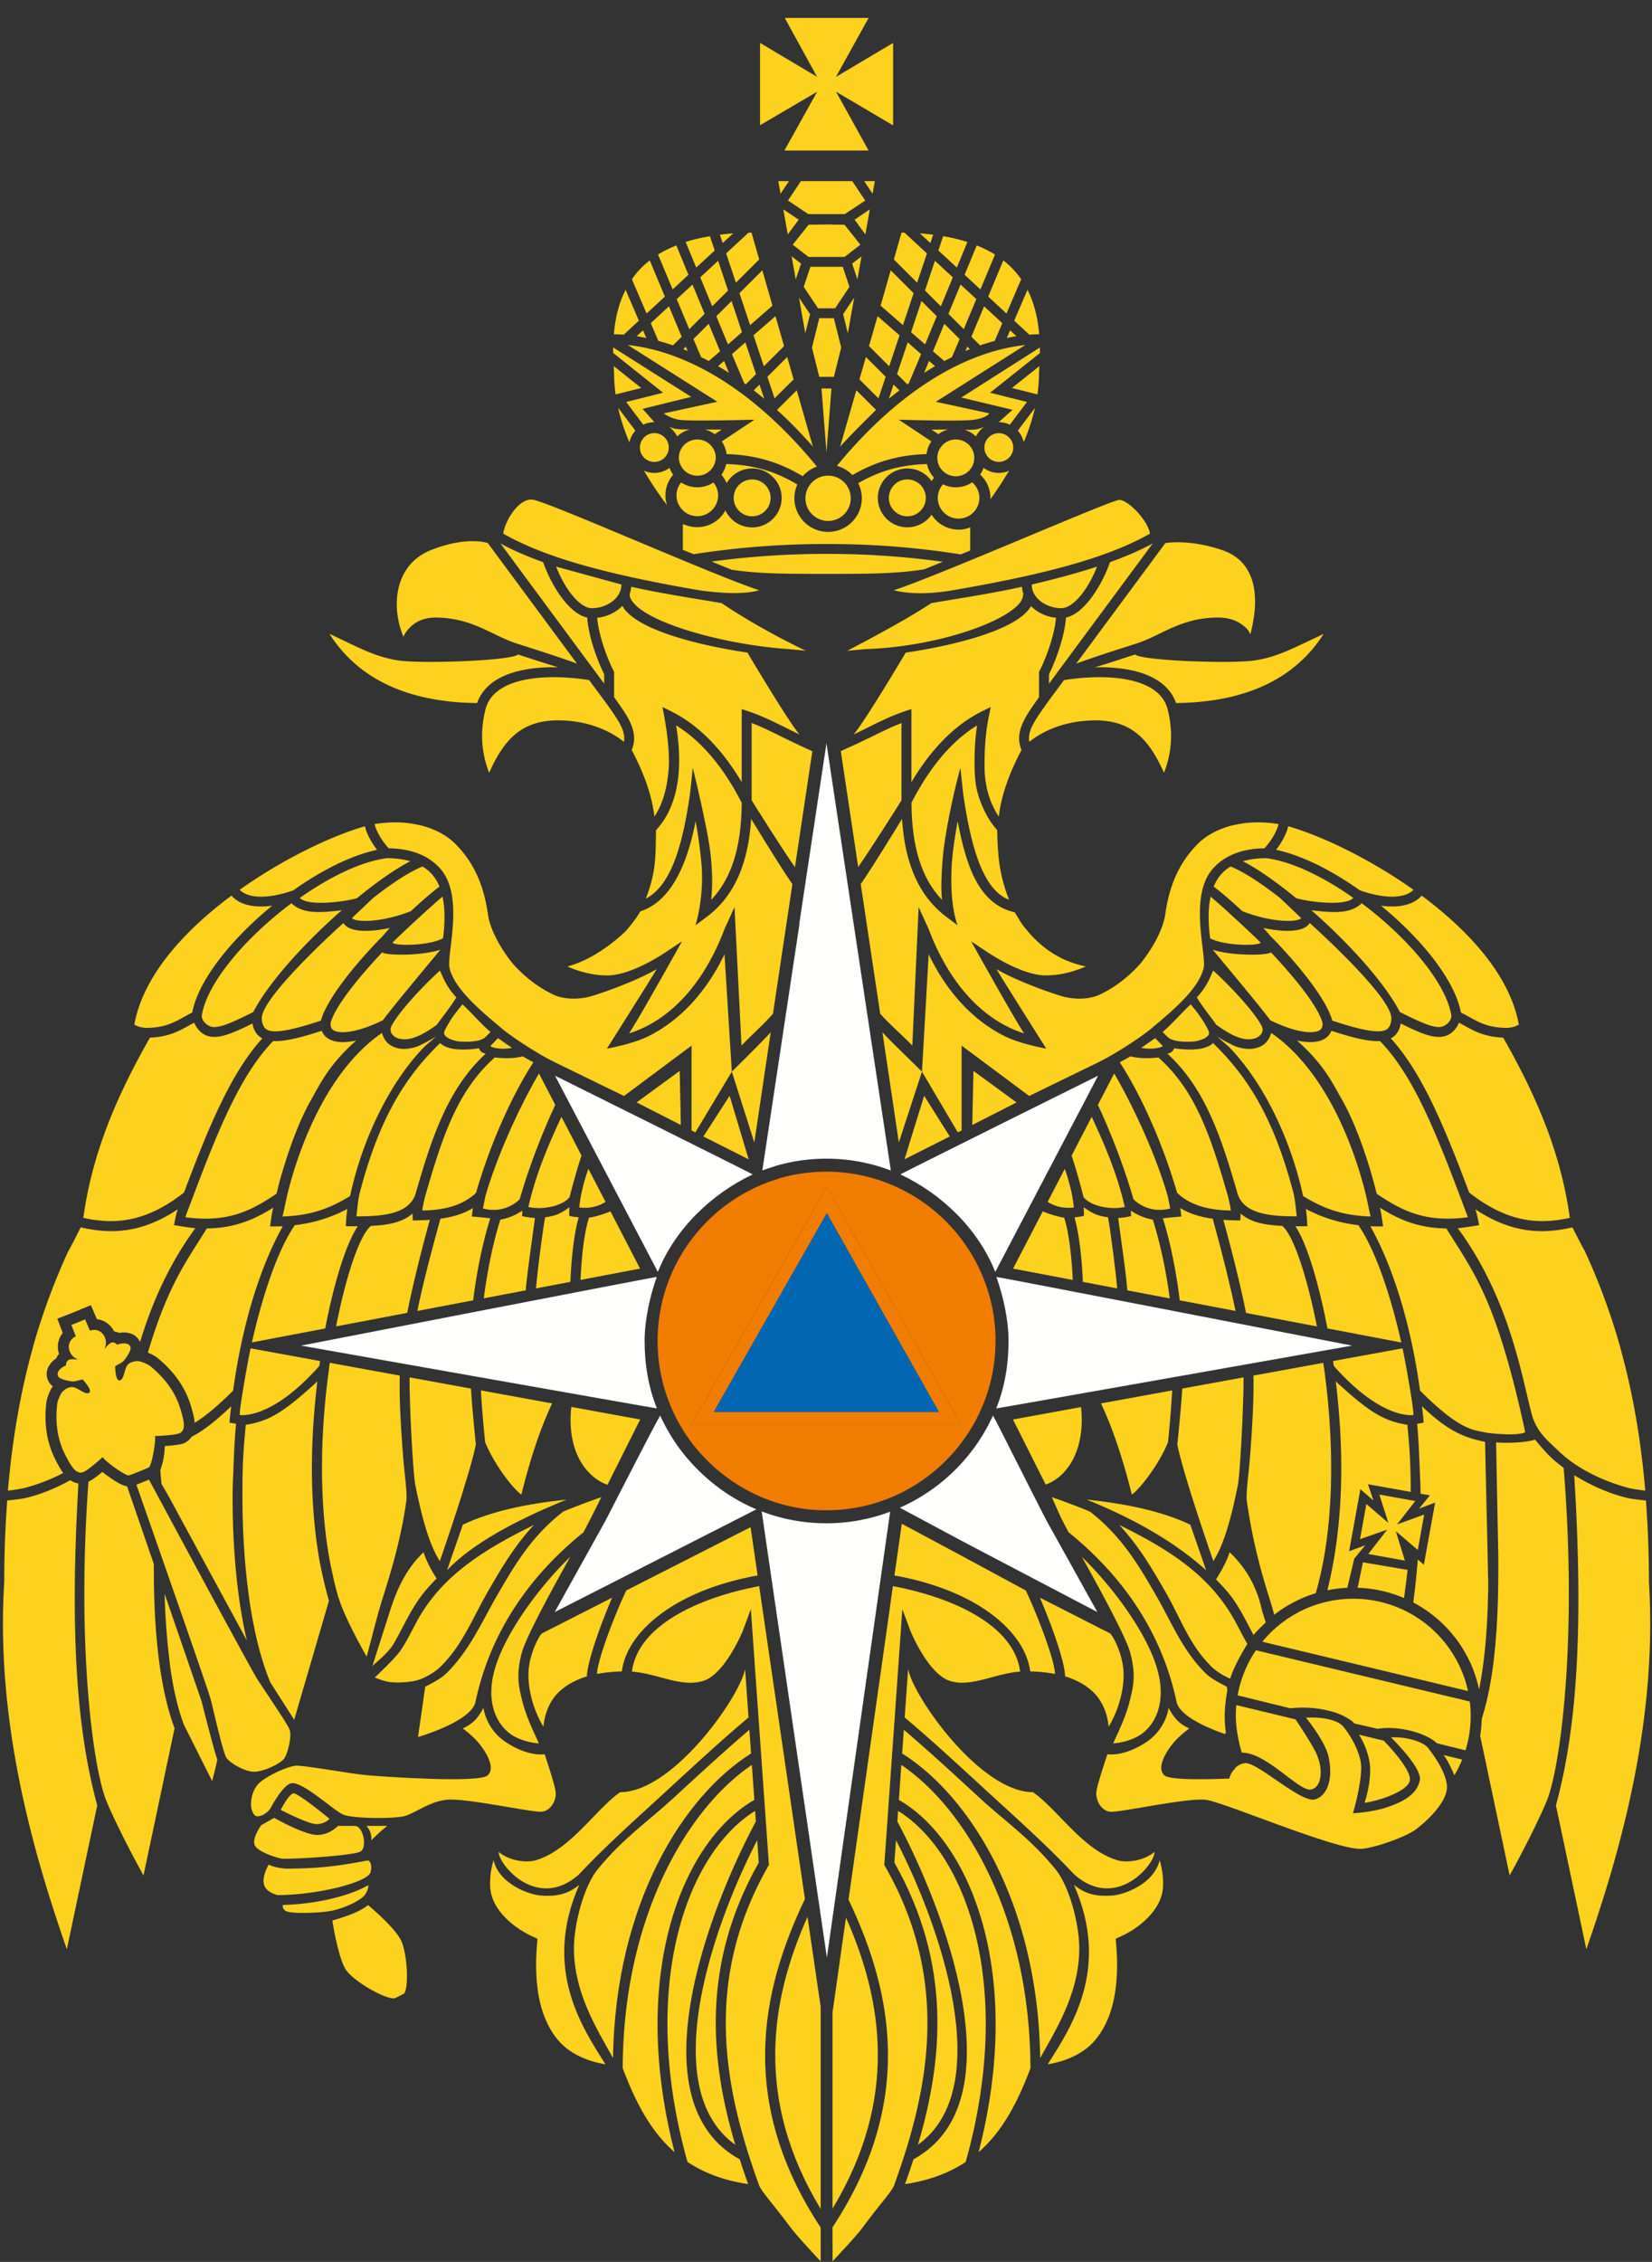 <svg width="160" height="219" fill="none" xmlns="http://www.w3.org/2000/svg"><rect width="100%" height="100%" fill="#333333" stroke="none"/><path fill-rule="evenodd" clip-rule="evenodd" d="M67.537 42.55c-.987 0-1.79.798-1.79 1.78a1.79 1.79 0 003.578 0c0-.982-.801-1.78-1.788-1.78zm.743-.966c.345.093.666.249.946.454l.67-.445-1.615-.009zm11.283-3.969l.484 6.18.481-6.18h-.966zm1.2-6.805h-1.415l-.707 2.838.707 2.84h1.415l.709-2.84-.709-2.838zM92.84 50.212a2.015 2.015 0 002.016-2.009 1.98 1.98 0 00-.699-1.502 2.839 2.839 0 01-2.827.191 1.967 1.967 0 00-.504 1.311c0 1.108.904 2.01 2.014 2.01zm2.476-8.881s-.334.153-.733.232c-.279.055-1.062.065-1.18.042.425.129.808.357 1.125.653a2.48 2.48 0 01.788-.927zm-16.676 5.38a2.176 2.176 0 00-.632 1.532 2.195 2.195 0 004.39 0 2.193 2.193 0 00-3.74-1.551l-.018.02zm1.172 8.853h.489c3.77 0 6.473-.007 9.218-.443l1.79-.731a80.74 80.74 0 00-11.203-.76c-3.73-.01-7.55.247-11.182.742l1.938.792c2.66.397 5.293.4 8.95.4zm10.404-13.971l.668.444c.282-.206.6-.36.945-.453l-1.613.01zm-4.127 6.616c0 .981.803 1.78 1.79 1.78.985 0 1.787-.799 1.787-1.78a1.788 1.788 0 00-3.577 0zm-20.504-5.955a2.86 2.86 0 011.24-.678s-.926.025-1.324-.048a4.046 4.046 0 01-.702-.194c.333.237.604.551.786.92zM98.73 58.428c.259-.296.386-.722.366-.995v-.002a2.84 2.84 0 01-.117-.62c-2.622.589-5.5 1.035-8.775 1.58-1.656 1.1-4.158 2.535-8.137 4.615l1.754-.16c6.428-.197 13.13-2.375 14.909-4.418zm-31.26-8.454a2.014 2.014 0 002.08-1.942 1.963 1.963 0 00-.453-1.317 2.855 2.855 0 01-3.126-.002 1.98 1.98 0 00-.449 1.186 2.015 2.015 0 001.948 2.075z" fill="#FCD21F"/><path fill-rule="evenodd" clip-rule="evenodd" d="M75.024 112.929v-.016a17.578 17.578 0 0111.254.415l-3.603-23.903-2.63-17.457-2.632 17.453.024.004-3.604 23.903c.39-.149.79-.279 1.19-.399z" fill="#FFFFFE"/><path fill-rule="evenodd" clip-rule="evenodd" d="M80.057 52.672h.09-.042c4.373-.01 8.738.334 12.94 1.008l.922-.376c.002-.78.003-2.175.002-2.24-.35.137-.73.216-1.128.216a3.083 3.083 0 01-2.614-1.451 2.86 2.86 0 01-2.347 1.227 2.858 2.858 0 01-2.862-2.847 2.858 2.858 0 012.862-2.85c.972 0 1.83.486 2.347 1.225.072-.116.152-.228.24-.332a2.836 2.836 0 01-.69-1.323c-2.503.069-4.572.644-6.657 1.855.221.44.35.934.35 1.459a3.265 3.265 0 01-3.265 3.255 3.265 3.265 0 01-3.266-3.255c0-.473.103-.921.286-1.327-2.167-1.305-4.296-1.918-6.892-1.987-.083.38-.243.73-.46 1.039.209.242.377.515.503.812a2.858 2.858 0 015.33 1.429 2.858 2.858 0 01-5.45 1.2 3.088 3.088 0 01-2.82 1.63c-.632-.02-.999-.202-1.3-.29v2.484l1.048.428c4.16-.659 8.56-.997 12.873-.99z" fill="#FCD21F"/><path fill-rule="evenodd" clip-rule="evenodd" d="M74.634 48.209a1.787 1.787 0 00-3.576 0c0 .981.801 1.78 1.786 1.78.988 0 1.79-.799 1.79-1.78zM63.027 31.29l.733 1.714c.473.126.945.27 1.42.434l.843-.833-1.233-2.946-1.763 1.63zm28.831-.9l1.486 1.481 1.217-2.91-1.527-1.412-1.176 2.84zm4.483 2.615l.735-1.716-1.763-1.63-1.233 2.945.846.837c.472-.164.945-.308 1.415-.436zM65.54 28.962l1.218 2.908 1.486-1.48-1.175-2.842-1.529 1.414zm1.618 3.865l.75 1.756c.246.12.492.238.738.37l1.095-.942-1.1-2.661-1.483 1.477zm-.559 1.153l-.176-.418-.247.244c.141.055.282.115.422.173zm26.914 0c.14-.059.281-.119.421-.174h-.007l-.247-.244-.167.417zm-6.631 2.24l.993.99h.009c.044-.034.09-.065.136-.097l1.191-2.83-1.3-1.135-1.03 3.071zm-5.83 8.884a3.26 3.26 0 011.51.893c2.238-1.307 4.506-1.953 7.175-2.03a2.84 2.84 0 01.467-1.231l-3.16-2.102s6.106.198 7.335 0c1.23-.197 1.438-.61 1.438-.61L90.638 38.9l8.669-5.498c-6.155.678-12.555 4.77-18.255 11.703zm16.463-12.378c.31-.063.622-.128.93-.177l-.62-.566-.31.743zM86.091 38.61c.338-.282.68-.551 1.02-.816l-.57-.558-.45 1.375z" fill="#FCD21F"/><path fill-rule="evenodd" clip-rule="evenodd" d="M92.574 46.113c.987 0 1.788-.8 1.788-1.783 0-.982-.8-1.78-1.788-1.78s-1.791.798-1.791 1.78c0 .983.803 1.783 1.791 1.783zm-3.069-10.01c.353-.226.705-.444 1.059-.65l-.59-.506-.469 1.156zm-1.265-3.941l1.358 1.184 1.128-2.73-1.477-1.472-1.009 3.018zm2.121 1.85l1.1.943c.243-.129.488-.247.732-.367l.751-1.76-1.483-1.478-1.1 2.662zm30.319 93.108l6.866 1.306c-.938-4.721-2.232-8.794-3.36-9.734-1.559-.078-2.991-.289-4.027-1.192l-.027.661a22.85 22.85 0 01-1.65-.056c.976 3.537 1.739 6.712 2.198 9.015zm-.782 16.621c.204-1.027.565-7.882.54-10.381l-5.934 1.083c-.111 1.89-.477 5.424-.477 5.424.601 2.974 3.208 10.471 3.487 11.279 1.056-1.627 1.776-4.36 2.384-7.405zm3.517 12.606c.039-.033.08-.069.116-.097a12.393 12.393 0 013.902-1.993c.24-.825.446-1.689.627-2.575 1.149-5.674 1.087-12.499.213-18.972-.015-.107-.084-.563-.112-.761l-6.764 1.235c.049 2.289-.107 4.985-.343 8.039-.095 1.2-.39 3.375-.302 4.077.532 3.683 1.264 6.509 2.246 9.613.13.418.272.912.417 1.434zm-6.601-4.313c-.373-1.096-1.381-3.987-1.529-4.412-2.722-1.296-6.125-2.017-10.051-2.434.216.086.745.305.793.325 3.879 1.63 7.737 3.762 10.787 6.521zm-12.112-15.801l-6.594 1.204 3.172 6.303c2.035-.733 3.86-3.262 3.422-7.507zm30.048-37.767c-.259-2.267-7.9-9.104-7.902-9.098-.519.888-2.429.928-4.492.471.263.276.928 1.082.896.996 2.769 2.849 5.277 6.067 5.778 7.984 2.341.767 4.556 1.368 5.312.825.169-.122.458-.531.408-1.178zm-25.128 46.24c.823-.588 2.617-2.909 3.499-5.059a99.13 99.13 0 00.405-5.025l-6.893 1.258c1.349 2.864 2.282 6.029 2.989 8.826zm10.753-61.32c1.445.741 3.264 2.02 5.15 3.568.877.298 4.705.866 5.549-.016-2.88-2.035-5.94-3.53-8.431-3.85-.855.004-1.609.105-2.268.298zm21.79 34.465c-.069-.198-.525-1.412-.738-1.969-2.481-6.58-4.644-11.874-7.776-15.088-1.093.062-2.617-.313-4.703-.991a1.512 1.512 0 01-.638.763c-.611.376-1.544.428-2.696.179 2.624 2.331 3.435 4.099 4.37 5.745 1.596 2.805 2.825 6.892 3.351 9.094 2.288 1.511 4.557 2.854 8.83 2.267zm-14.362-18.099c.202-.124.29-.303.29-.578v-.13c-.413-1.556-2.587-4.274-4.995-6.834-.405.323-3.911.336-5.638-.26.508.634 4.525 5.403 5.567 6.829 2.437 1.2 4.154 1.356 4.776.973zm-1.328 17.3c.083.414.149 1.674.149 1.674s-.955.002-1.163 0c1.145 1.703 2.288 5.645 3.106 9.894l7.152 1.361c-.759-3.361-2.177-8.452-4.158-11.363a14.104 14.104 0 01-5.086-1.566zM75.847 71.405C74.845 70.904 73.813 70.39 72.8 70v7.479c.39.65 3.243 5.154 4.193 6.483l1.684-11.226a111.012 111.012 0 01-2.829-1.332z" fill="#FCD21F"/><path fill-rule="evenodd" clip-rule="evenodd" d="M132.389 116.122c-.637-2.84-3.174-11.928-9.274-16.114-.191.722-.614 1.1-.988 1.288-.628.313-1.412.367-2.392.039-.31-.102-1.386-.672-1.854-.982.313.302 1.018.872 1.238 1.103 3.4 3.56 5.874 8.981 6.997 13.942l.093.406c2.122 1.303 3.974 1.896 6.551 1.977-.059-.143-.224-.933-.371-1.659zm4.006 17.386s-.227-1.376-.556-2.962l-6.736 1.231.081.475c4.7 5.305 7.713 4.746 7.713 4.746 0-.669-.502-3.49-.502-3.49zM94.17 108.921l4.284-2.183-4.175-3.054-.11 5.237zm37.671-21.425c-1.102.996-2.721.89-4.833.632 3.547 3.11 7.059 6.945 8.575 9.858 1.988.989 3.432 1.689 4.197 1.377.319-.132.819-.525.785-1.06-.535-3.21-4.305-7.578-8.652-10.827.048-.054-.008-.038-.072.02zm4.788 56.95c0-.407 0-.815-.006-1.213-.037-2.432-.165-3.608-.316-5.284-2.262-.352-3.677-1.206-6.931-4.2.467 3.953.998 10.473-.213 17.362a42.603 42.603 0 01-.602 2.86 12.477 12.477 0 011.93-.239l.671-2.822.229-.278.834-1.017-1.208.445-.349.129.066-.365.955-5.274.066-.366.283.245.981.85-.414-1.236-.114-.34.354.065 3.784.678z" fill="#FCD21F"/><path fill-rule="evenodd" clip-rule="evenodd" d="M96.395 123.149l9.959-18.999s-19.196 9.53-19.145 9.556c4.027 1.903 7.528 5.292 9.186 9.443z" fill="#FFFFFE"/><path fill-rule="evenodd" clip-rule="evenodd" d="M87.312 77.48v-7.479c-1.014.39-2.044.903-3.048 1.404-.725.36-2.085.992-2.831 1.318l1.683 11.219c.948-1.323 3.808-5.813 4.196-6.462zm.29 34.766l4.385-2.212-2.478-3.939-1.907 6.151z" fill="#FCD21F"/><path fill-rule="evenodd" clip-rule="evenodd" d="M130.952 130.284s-34.465-6.7-34.446-6.647c.651 1.846 1.175 4.155 1.175 6.197 0 2.306-.384 4.51-1.193 6.53-.01.025 34.464-6.08 34.464-6.08z" fill="#FFFFFE"/><path fill-rule="evenodd" clip-rule="evenodd" d="M101.466 116.367c1.187.772 2.459.545 2.54.538-.135-1.467-.595-2.939-.881-3.738l-1.659 3.2zm12.797 9.532l5.401 1.028c-.469-2.283-1.238-5.432-2.209-8.931-1.16-.162-2.255-.466-3.139-1.031l.1.818s-1.444.12-1.784.178c.786 2.506 1.338 5.508 1.631 7.938zm-10.474-14.014c.425 1.25.877 2.927 1.163 4.037.732.89 2.681 1.239 3.985.937-.768-3.396-2.093-6.332-3.203-8.728l-1.945 3.754zm-5.671 10.943l5.783 1.1c-.084-1.811-.302-4.373-.835-6.038-.408-.022-1.474-.347-2.077-.6l-2.871 5.538zm6.761 1.286l3.32.632c-.113-1.558-.699-5.968-.886-6.888-.763-.119-1.331-.209-2.35-.973.018.349.021.8.021.8-.181.122-.512.119-.92.181.527 1.808.739 4.445.815 6.248zm20.71-6.344c-.07-.601-.138-1.612-.352-2.419-1.954-7.375-4.511-11.202-7.75-14.362-.737.746-2.477.705-3.764.506-.085.229-.227.426-.656.521 3.672 3.366 5.238 8.135 6.805 13.593.674 2.021 3.373 2.152 5.717 2.161zM69.548 35.453c.353.206.705.424 1.057.65l-.477-1.156-.58.506zm-7.882-2.903c.31.047.62.113.932.176l-.32-.743-.612.566zM40.553 162.642c.663-.217 1.735-.81 2.317-1.48 1.966-2.016 2.95-4.57 4.31-6.94 1.283-2.232 2.604-4.514 4.53-6.576-4.849 2.383-8.89 4.895-11.293 9.257-.341.604-1.09 2.158-1.67 2.965-.559.78-2.446 2.548-2.446 2.548s.517.238 1.205.397c.69.16 2.214.102 3.047-.171zm14.324-17.454c-3.925.417-7.329 1.138-10.05 2.435-.148.425-1.157 3.316-1.53 4.411 2.51-2.669 6.91-4.891 10.788-6.521.048-.02.576-.238.792-.325zM39.67 133.359c-.035 2.43.336 9.342.544 10.381.609 3.046 1.329 5.779 2.385 7.406.279-.808 2.885-8.305 3.487-11.279 0 0-.365-3.545-.473-5.423l-5.942-1.085zm22.334 4.079l-6.672-1.219c-.464 4.306 1.448 6.805 3.5 7.544l3.172-6.325zM38.077 159.23c.431-.694 1.223-2.307 1.648-3.039.825-1.448 1.382-2.157 2.561-3.356 0 0-.944-1.435-1.26-2.551-1.565 1.483-2.51 3.339-3.261 5.695-.272.848-1.694 5.317-1.694 5.317.302-.299 1.464-1.19 2.006-2.066z" fill="#FCD21F"/><path fill-rule="evenodd" clip-rule="evenodd" d="M62.43 129.833c0-2.042.525-4.353 1.176-6.199.018-.053-34.447 6.649-34.447 6.649s34.474 6.105 34.464 6.08c-.809-2.02-1.192-4.224-1.192-6.53z" fill="#FFFFFE"/><path fill-rule="evenodd" clip-rule="evenodd" d="M56.106 116.905c.08.008 1.351.234 2.54-.539l-1.66-3.2c-.285.8-.747 2.272-.88 3.739zm-7.645 1.18c-.771 2.416-1.308 5.276-1.605 7.62l4.067-.773c.112-1.646.805-6.218.885-7.004 0 0-.615-.037-1.24-.181l.018-.532a5.521 5.521 0 01-2.125.87zm13.533 4.743l-2.87-5.538c-.603.253-1.671.578-2.078.6-.533 1.666-.739 4.23-.82 6.034l5.768-1.096zm-11.502 21.878c.705-2.796 1.634-5.966 2.982-8.827l-6.896-1.26c.09 1.62.25 3.54.414 5.028.882 2.15 2.676 4.471 3.5 5.059zm-23.14-26.925c2.577-.081 4.428-.674 6.55-1.977l.092-.406c1.123-4.961 3.598-10.382 6.999-13.942.22-.231.924-.801 1.237-1.103-.467.309-1.545.88-1.854.982-.98.328-1.763.274-2.391-.04-.375-.187-.797-.565-.988-1.287-6.101 4.186-8.637 13.274-9.274 16.114-.147.725-.314 1.516-.371 1.659zm23.823-.922c1.304.302 3.252-.047 3.985-.937.286-1.109.737-2.787 1.162-4.037l-1.945-3.754c-1.11 2.396-2.434 5.332-3.202 8.728zM42.651 91.95c-1.725.597-5.232.583-5.637.26-2.408 2.56-4.582 5.278-4.995 6.834v.131c0 .275.088.453.29.577.623.384 2.34.227 4.776-.972 1.043-1.427 5.059-6.195 5.566-6.83zm.006 26.046c-.978 3.531-1.768 6.633-2.238 8.932l5.41-1.028c.29-2.434.86-5.42 1.651-7.938-.341-.059-1.785-.179-1.785-.179l.1-.819c-.883.566-1.98.87-3.138 1.032zm65.158 50.802s1.708-.086 2.893-1.022c1.284-1.012 2.222-3.093 1.406-6.056-1.058-3.851-4.789-8.551-7.342-10.987 0 0 4.152 7.316 4.677 9.229.625 2.276.279 3.476-.037 4.748-.407 1.648-1.233 3.228-1.597 4.088zm11.772-11.895c-2.402-4.362-6.335-6.874-11.185-9.257 1.926 2.062 3.248 4.344 4.529 6.576 1.361 2.369 2.237 4.924 4.203 6.94.502.577 1.365 1.094 2.018 1.366.017-.056.032-.115.05-.17.272-.849.986-2.196 1.611-3.189-.475-.809-.966-1.808-1.226-2.266zm7.376 16.36c1.124-.223 1.198-2.098.489-3.568-.485-1.009-1.974-3.223-1.974-3.223l-5.738-1.384c-.03.342-.048.686-.048 1.036 0 1.143.261 2.533.578 3.574 2.356-.054 5.569 3.787 6.693 3.565zm6.631-28.559l.873 2.741-2.132-1.822-.616 3.403 2.635-.923-1.835 2.356 3.55.638-.882-2.846 2.129 1.813.621-3.424-2.634.959 1.771-2.269-3.48-.626zm9.288-27.625c.177.37.373 1.54.373 1.54s-1.554.26-2.065.295c5.007 6.799 6.187 14.332 7.153 17.976.458 1.73 1.552 2.582 2.476 3.468.373.359 2.387 2.45 6.797 3.677.452.125 1.546.28 1.729.282-.433-5.115-1.232-9.432-2.237-13.173-.095-.353-.184-.711-.282-1.051a62.915 62.915 0 00-3.349-9.001c-.026.017-.81-1.513-1.177-2.251l-.003-.005c-.945.212-1.923.365-2.955.365-1.94 0-4.061-.523-6.46-2.122zM19.546 98.303c-.034.535.466.928.786 1.06.764.312 2.208-.387 4.198-1.377 1.515-2.913 5.027-6.749 8.574-9.858-2.11.258-3.732.364-4.835-.631-.063-.059-.119-.075-.07-.022-4.347 3.25-8.117 7.618-8.653 10.828zm42.112 8.435l4.284 2.183-.11-5.236-4.174 3.053zm6.466 3.297l4.387 2.212-1.846-6.152-2.54 3.94zm-36.186 21.912c-.028.205-.08.627-.098.763-.874 6.474-.937 13.298.212 18.972.191.881.46 2.228.86 3.373.749 2.146 2.597 5.333 2.597 5.333.346-1.201.996-3.883 1.497-5.476.981-3.103 1.822-5.929 2.354-9.611.089-.703-.207-2.878-.301-4.078-.239-3.083-.398-5.724-.344-8.039l-6.778-1.237z" fill="#FCD21F"/><path fill-rule="evenodd" clip-rule="evenodd" d="M63.716 123.149c1.657-4.148 5.156-7.534 9.18-9.44.052-.026-19.138-9.559-19.138-9.559l9.958 18.999z" fill="#FFFFFE"/><path fill-rule="evenodd" clip-rule="evenodd" d="M55.23 150.734c-2.551 2.436-6.282 7.136-7.34 10.987-.816 2.963.121 5.043 1.406 6.056 1.184.936 2.892 1.022 2.892 1.022-.363-.86-1.19-2.44-1.598-4.088-.314-1.273-.66-2.473-.036-4.749.525-1.912 4.677-9.228 4.677-9.228zm-37.81-11.979c.431-.219.418-.735.36-1.112-.1-.642-.385-1.51-.532-1.874-.754-1.877-2.16-3.048-2.63-3.448-.327-.277-.97-.484-.97-.484a1.45 1.45 0 00-.903.055l-.05.021a.877.877 0 00-.46.435c-.12.228-.267 1.026-.458 1.2a.446.446 0 01-.137.091c-.478.193-.483-1.319-.49-1.347.108-.109.653-.323.886-.596.131-.184.61-.807.612-1.168-.032-.541-.771-.543-1.29-.334a.141.141 0 01-.021.008.49.49 0 00-.565-.2c-.278.113-.668.637-.668.637.5-1.008-.3-2.187-1.391-1.802l-.472-1.095-.66.273-.665.262.425 1.112c-1.053.48-.803 1.882.26 2.259 0 0-.647-.105-.924.007a.485.485 0 00-.266.536l-.021.007c-.518.21-1.048.722-.694 1.134.253.259 1.033.374 1.255.415.36.036.9-.188 1.053-.187.015.026 1.067 1.116.588 1.31a.496.496 0 01-.162.026c-.257.009-.92-.462-1.165-.543a.877.877 0 00-.635.008c-.017.005-.034.012-.051.019a1.44 1.44 0 00-.687.587s-.317.592-.358 1.02c-.058.612-.251 2.428.519 4.298.15.364.55 1.185.926 1.716.222.311.573.689 1.036.547.015-.004.03-.01.047-.016.505-.204 1.837-1.403 1.887-1.455.098.295 2.145 1.808 2.516 1.769-.014.055 2.014-.763 1.964-.793.295-.226.708-2.736.572-3.014.074.002 1.867-.06 2.373-.264l.046-.02zm23.502-54.861c-1.24.5-2.946 1.609-4.785 3.05 0 0-2.046 1.94-2.044 1.942.216.385 2.651.526 5.7-.668 1.098-1.019 2.075-1.858 2.771-2.378a4.295 4.295 0 00-.688-1.15 3.898 3.898 0 00-.954-.796z" fill="#FCD21F"/><path fill-rule="evenodd" clip-rule="evenodd" d="M73.26 146.132c-2.64-1.098-4.987-2.895-6.796-5.058a17.534 17.534 0 01-2.52-4.017c-.027-.065-2.729 5.167-5.29 10.156l-4.93 8.869 13.494-6.871 6.043-3.079z" fill="#FFFFFE"/><path fill-rule="evenodd" clip-rule="evenodd" d="M66.945 137.974l13.141-23.088 13.024 23.088H66.945zm26.004 1.929a16.309 16.309 0 003.47-10.07c0-7.415-4.95-13.694-11.718-15.71a16.299 16.299 0 00-9.294-.012l.003.012c-6.767 2.016-11.719 8.295-11.719 15.71 0 3.795 1.3 7.289 3.47 10.07 3.005 3.81 7.653 6.325 12.87 6.325 5.244 0 9.916-2.479 12.918-6.325z" fill="#F07D00"/><path fill-rule="evenodd" clip-rule="evenodd" d="M46.05 164.779c1.807-8.523 7.123-13.718 10.467-16.428l.767-1.483.956-1.909a62.688 62.688 0 00-3.65 1.378l-.039.018c-3.108 2.397-4.78 5.286-6.535 8.344-1.373 2.389-2.53 5.052-4.69 7.22-.544.563-1.222.904-2.142 1.395l-.698 4.864s5.158-1.481 5.565-3.399z" fill="#FCD21F"/><path fill-rule="evenodd" clip-rule="evenodd" d="M80.082 117.441L69.11 136.718h21.842l-10.871-19.277z" fill="#0066B1"/><path fill-rule="evenodd" clip-rule="evenodd" d="M16.17 144.568l7.74 14.268c-.964-4.092-1.391-9.091-1.383-13.975.002-.509.013-1.009.034-1.49.087-1.991.123-3.642.3-5.517l-.636-.111c.032-.507.169-1.586.162-1.578-1.52 1.436-2.672 2.351-3.831 2.946a1.752 1.752 0 01-.653.584 3.56 3.56 0 01-.131.058c-.347.14-1.26.211-1.816.259a7.031 7.031 0 01-.433 2.335l.117 1.314c.206.374.37.637.53.907zm12.323 21.941l3.363-11.514a47.846 47.846 0 01-.908-3.884c-1.21-6.889-.68-13.409-.212-17.362-3.255 2.995-4.67 3.848-6.932 4.201-.15 1.675-.28 2.851-.316 5.284-.007.487-.008.985-.007 1.486-.008 6.634.779 13.551 2.691 18.152l2.32 3.637zM73.561 37.236l-.56.558c.34.265.68.534 1.02.817l-.46-1.375zm-2.671-2.954l1.19 2.823c.048.034.099.067.148.105l.994-.991-1.028-3.07-1.303 1.133zm-18.092 83.577c-.186.92-.768 5.326-.881 6.884l3.325-.632c.077-1.797.284-4.451.805-6.244-.407-.063-.738-.06-.92-.181 0 0 .005-.451.022-.801-1.02.764-1.587.855-2.35.974zm-37.493 13.658l.027.024c.564.478 2.063 1.751 2.898 3.835.17.423.483 1.371.596 2.106.015.099.016.186.023.278 1.038-.628 2.219-1.622 3.727-3.117.834-6.06 2.474-11.725 4.809-15.911-.208.007-1.23.01-1.23.01s.17-1.319.308-1.813c-1.712 1.07-3.633 1.981-6.434 2.011-1.963 3.182-3.729 5.387-5.707 12.02.288.118.688.307.983.557zm54.578-73.126c-3.275-.545-6.13-.992-8.75-1.58-.02.242-.07.471-.144.691.001.025.008.047.006.072-.02.272.155.557.414.853 1.78 2.043 8.917 4 14.87 4.411l1.752.167c-3.748-1.814-6.462-3.476-8.148-4.614zm-.41-19.492l-5.178 1.125s.482.424 1.438.61c.955.187 7.337 0 7.337 0l-3.164 2.104c.245.36.405.78.464 1.228 2.748.079 5.072.755 7.373 2.143a3.282 3.282 0 011.363-.927l.013-.008C73.406 38.197 66.98 34.08 60.803 33.4l8.67 5.498zm48.762 45.791c-.28.33-.507.714-.688 1.15.697.52 1.673 1.36 2.773 2.379 3.047 1.193 5.482 1.052 5.699.668.001-.003-2.046-1.944-2.046-1.944-1.839-1.44-3.544-2.55-4.783-3.049a3.898 3.898 0 00-.955.796zm-94.519 48.818s-.5 2.821-.5 3.49c0 0 3.011.559 7.712-4.746l.071-.476-6.728-1.23c-.328 1.586-.555 2.962-.555 2.962zm23.29-17.678l-.234 1.177c1.797.474 3.065-.397 3.558-.891.916-3.161 2.162-6.374 3.448-9.14l-1.579-3.045c-1.88 3.229-4.058 7.958-5.193 11.899zm-29.059 2.021c4.272.587 6.542-.756 8.83-2.267.526-2.202 1.754-6.289 3.351-9.094.934-1.646 1.745-3.414 4.37-5.745-1.153.249-2.085.197-2.695-.179a1.512 1.512 0 01-.639-.763c-2.086.678-3.61 1.053-4.704.991-3.132 3.214-5.293 8.508-7.774 15.088-.213.557-.67 1.771-.74 1.969zm29.538-16.574c.215.185 1.11.373 2.102.174a39.693 39.693 0 01-1.348-.941c-.139.118-.55.583-.754.767zm-15.988 27.347c.822-4.309 1.998-8.178 3.155-9.898-.208.002-1.164 0-1.164 0s.068-1.26.149-1.674a14.123 14.123 0 01-5.086 1.567c-1.98 2.91-3.394 7.993-4.153 11.354l7.1-1.349zm8.455-11.125c-1.035.904-2.469 1.115-4.027 1.193-1.139.951-2.433 4.942-3.374 9.731l6.89-1.309c.46-2.32 1.203-5.44 2.188-9.008-.55.039-1.104.054-1.65.054l-.027-.661zm7.093-15.482c-.43-.096-.571-.292-.655-.522-1.286.199-3.027.24-3.764-.506-3.24 3.16-5.796 6.988-7.75 14.363-.214.806-.283 1.818-.352 2.418 2.343-.008 5.042-.14 5.718-2.16 1.566-5.459 3.133-10.227 6.803-13.593z" fill="#FCD21F"/><path fill-rule="evenodd" clip-rule="evenodd" d="M50.622 102.278c-1.19.305-2.383.125-2.708.11-3.616 3.228-5.06 7.612-6.729 13.415-.075.29-.302 1.25-.269 1.397 1.956-.019 3.866-.434 5.187-1.705 1.33-4.617 3.432-9.374 5.547-12.626l-.019-.035-1.01-.556zm-21.584-15.34c.843.882 4.672.315 5.548.016 1.887-1.549 3.708-2.827 5.152-3.568-.66-.192-1.413-.294-2.269-.297-2.491.319-5.55 1.815-8.43 3.85zm15.756 10.307c-.874 1.021-1.434 1.905-1.74 2.58-.29.639.999.951 1.328 1.005 0 0 1.973.203 2.625-.415.221-.201.4-.41.505-.497-.884-.731-1.755-1.776-2.718-2.673zm24.583-66.628l1.129 2.73 1.358-1.185-1.01-3.018-1.477 1.473zM25.77 99.644c.756.543 2.972-.057 5.313-.825.5-1.917 3.008-5.136 5.777-7.984-.031.086.633-.72.898-.995-2.065.456-3.974.416-4.493-.472-.003-.006-7.643 6.832-7.903 9.098-.05.647.24 1.057.409 1.178zm12.249-8.384c.121.34 3.495.34 4.888-.416.207-1.604.194-2.942-.046-4.029-.682.529-4.094 3.678-4.842 4.445zm-.145 8.174c-.228.657.43 1.056.78 1.128.53.11 1.44.274 3.66-1.347.426-.624 1.265-1.631 1.88-2.647-1.087-1.171-1.343-2.143-1.588-2.594-1.74 1.574-4.157 4.197-4.732 5.46zm71.308 25.498l4.109.782c-.3-2.346-.871-5.221-1.641-7.629a5.523 5.523 0 01-2.124-.87l.018.533a8.626 8.626 0 01-1.239.18c.079.793.776 5.399.877 7.004zM74.647 99.946c-.818.907-3.832 3.88-3.768 3.814l2.177 6.853 1.591-10.667zm-56.829 15.517c2.411-6.395 4.547-11.582 7.594-14.934-.067-.037-.141-.064-.204-.109-.472-.338-.673-.839-.757-1.325-2.014.996-3.405 1.597-4.486 1.153-.488-.202-.873-.605-1.167-1.229-.164.087-.322.176-.476.261-1.07.596-2.023 1.107-3.796 1.186l-.015.026c-3.674 6.422-5.67 11.828-6.441 17.421 2.766.608 5.867.604 9.748-2.45zm-10.221 28.16a1.804 1.804 0 01-.788-.309c-1.42.786-2.986 1.428-4.437 1.746-.428.095-1.65.216-1.67.219-.184 2.45-.293 5.06-.293 7.889-.832 13.341 2.675 25.856 6.063 35.556l2.95-13.943-.009.001c-2.063-7.548-2.628-17.232-1.816-31.159z" fill="#FCD21F"/><path fill-rule="evenodd" clip-rule="evenodd" d="M6.121 142.62l-.005-.008c-.432-.606-.87-1.503-1.045-1.927-.854-2.076-.666-4.028-.596-4.763l.004-.035c.057-.606.408-1.287.477-1.416l.013-.026.014-.022c.041-.069.085-.133.131-.197a1.78 1.78 0 01-.175-.155l-.025-.025-.022-.026a1.486 1.486 0 01-.327-1.334c.124-.509.489-.907.893-1.18.062-.152.148-.294.256-.419a2.37 2.37 0 01-.106-.595 2.11 2.11 0 01.47-1.435l-.153-.404-.372-.973.973-.384.649-.256.66-.273.967-.399.413.957.171.397c.509.061.982.302 1.34.704.138.155.25.323.34.5.165.017.327.058.477.123.481-.081 1.022-.048 1.464.229.255.16.439.389.557.654 1.04-3.393 2.63-7.312 5.357-11.018-.51-.035-2.064-.295-2.064-.295s.197-1.17.373-1.54c-2.4 1.598-4.52 2.122-6.46 2.122-1.031 0-2.01-.154-2.956-.366a.01.01 0 01-.002.006c-.367.738-1.15 2.268-1.177 2.251a62.968 62.968 0 00-3.349 9.001c-.097.34-.187.698-.283 1.051C2 134.885 1.2 139.202.767 144.317c.183-.002 1.277-.157 1.728-.282a18.493 18.493 0 003.626-1.415zM42.61 84.07c2.399 2.658.668 8.17.918 9.611.436 2 2.924 4.096 4.945 5.79.643.59 3.279 2.406 5.287 3.392l6.673 3.251 6.545-4.876v8.211l.368.19 3.533-5.879-.71-11.365c-1.824 3.773-4.376 6.44-7.365 7.931-1.544.769-4.023 1.204-4.023 1.204s4.575-7.242 4.82-7.696c-1.846 1.086-5.193 2.307-6.58 2.688-.788.176-1.949.299-3.087-.085-.352-.12-2.376-1.007-4.244-3.108-1-1.209-2.206-3.175-2.436-4.814-.423-3.024-1.482-5.138-3.163-6.822-1.502-1.5-3.67-1.851-3.671-1.848-1.236-.273-2.617-.296-4.14-.06.132.638.712 1.642 1.367 2.347 2.23.037 3.863.719 4.962 1.938zM17.855 98.443c.24-.135.496-.274.765-.413.583-3.12 3.805-7.121 7.739-10.341-1.762.242-3.152-.082-3.942-.973-3.813 2.835-8.45 7.253-9.407 12.476.145.122.614.315 1.182.33 1.75-.025 2.6-.49 3.663-1.08zm10.27-12.146l.28-.093c2.721-1.931 5.61-3.395 8.117-3.921-.548-.709-1.022-1.565-1.175-2.284-3.017.86-7.71 3.01-12.135 6.154.981.975 3.105.748 4.913.144zm-13.228 65.127l-2.59-7.519a1.099 1.099 0 01-.168-.041c-.33-.081-.813-.316-1.655-.922a13.43 13.43 0 01-.57-.43c-.433.361-.956.759-1.346.948-1.17 16.089.472 27.946 1.773 31 1.335 3.14 3.557 7.123 3.557 7.123l2.13-10.079.88-4.175c-1.453-3.877-1.932-9.199-1.999-14.059l-.012-1.846zm20.469 32.001c.374-.578.303-.902.303-.902-1.797 1.035-4.97 1.828-8.268 1.916 0 0-.122.349.301.596.424.251 2.933.212 4.226 0 1.293-.212 3.062-1.031 3.438-1.61zm.529-2.176c.223-.987-.257-1.127-.257-1.127-3.37.66-5.274.778-7.787.802-.47.003-1.357-.131-1.821-.399 0 0-.683 1.12-.463 1.93.218.812 1.34 1.031 1.34 1.031 3.885-.015 8.765-1.25 8.988-2.237zm-3.706 4.7s.524 3.434 1.257 4.675c.733 1.24 4.207 3.133 4.841 2.827.31-.15.581-.293.784-.389.541-.255.434-3.919-.264-5.255-.698-1.334-3.163-3.355-3.163-3.355-.815.662-2.068 1.085-3.455 1.497zm-12.654-21.196l-3.594-10.448a68.98 68.98 0 00.467 6.416l-.005.005c.276 2.265.712 4.408 1.402 6.252l2.742 5.464s.528-2.018.493-2.114c-.38-1.058-1.505-5.575-1.505-5.575zM31.92 176.1s-3.035-2.499-3.488-2.465c-.454.035-1.243 1.599-1.243 1.599s2.68 1.39 3.479 1.379c.801-.01 1.252-.513 1.252-.513zm-4.34-5.919c.33-.586.686-2.097.474-2.698-.215-.602-2.398-3.756-3.15-4.932-.613-.962-7.856-14.423-10.474-19.292-.144.063-1.046.426-1.22.488 1.827 5.214 6.943 19.829 7.183 20.745.293 1.117 1.193 5.152 1.527 5.678.334.522 1.676 1.288 2.558 1.367.881.08 2.771-.773 3.103-1.356z" fill="#FCD21F"/><path fill-rule="evenodd" clip-rule="evenodd" d="M34.865 179.295c.733-.315.357-2.476-.493-2.508h-1.648s-.786.874-2.01.874c-1.225 0-4.166-1.653-4.166-1.653l-1.246.706s-.904 1.24-.638 1.921c.268.682 2.373 1.337 2.792 1.334 2.348-.019 6.678-.359 7.41-.674zm1.105-1.123c.652-.634.863-.851 1.538-1.385H35.49c.423.458.493.964.48 1.385zM63.373 44.723c.77 0 1.4-.624 1.4-1.39a1.398 1.398 0 00-2.796 0c0 .766.627 1.39 1.396 1.39zm1.022-16.007l-1.465-3.502a8.533 8.533 0 00-1.017.927 8.34 8.34 0 00-.714.896l1.427 3.32 1.769-1.64zm.453 16.579a2.453 2.453 0 01-2.483.277 36.395 36.395 0 001.979 2.998c0-.01.103.125.258.333a3.018 3.018 0 01.597-2.935 2.9 2.9 0 01-.351-.673zm-3.888-2.474a2.47 2.47 0 01.577-1.125l-1.677-2.223c.258 1.153.637 2.27 1.1 3.348zm.916-11.774l-1.285-2.989c-.624 1.219-.994 2.655-1.138 4.303.319.009.637.017.958.042l1.465-1.356zm-2.798 63.386c1.12-.056 3.08-.701 5.471-2.29l1.503-.999s-4.162 7.468-5.125 8.913c4.003-1.277 7.268-4.841 9.272-10.177l.94-2.054.674 13.406c1.012-1.049 2.13-2.035 3.049-3.076l1.2-8 .684-4.559c-1.12-1.582-3.883-6.125-3.996-6.318-.277 4.424-1.692 7.542-4.306 9.499l-1.085.812s.851-2.605.583-5.914a42.287 42.287 0 00-.575-4.168c-.802 4.223-2.41 7.789-5.35 8.728-.228.41-.62.984-1.392 1.895-.003-.002-2.597 2.64-5.676 3.444 0 0 2.013.965 4.13.858zm1.569-55.513l1.657 2.2a2.446 2.446 0 011.068-.245c.019 0-1.14-1.29-1.14-1.29l4.711-1.16-7.555-4.787c-.003.177-.008.351-.006.534l4.837 3.853-3.572.894z" fill="#FCD21F"/><path fill-rule="evenodd" clip-rule="evenodd" d="M59.437 35.442c.015.219.018.428.038.653 0 .71.052 1.408.147 2.093l2.483-.622-2.668-2.124zm5.32 39.095c.202-2.41-.6-6.086-.6-6.086l.88.438c3.081 1.536 5.308 4.324 6.8 6.84v-7.074l.634.209c1.278.423 2.563 1.065 3.806 1.683.38.19.765.378 1.152.565-1.18-1.417-5.033-7.918-5.033-7.918l.033-.004c-4.677-.695-10.082-2.059-11.828-4.063a2.916 2.916 0 01-.326-.463c-.622.642-1.511 1.058-2.437 1.147.126 1.555.858 3.695 1.59 5.144l.05.102V67.5l.137.192.074.103c1.195 1.668 2.188 3.132 1.495 4.818.598 1.162 1.882 3.668 2.195 6.451.772-1.144 1.223-2.67 1.378-4.526z" fill="#FCD21F"/><path fill-rule="evenodd" clip-rule="evenodd" d="M71.834 77.724c-1.253-2.468-3.325-5.634-6.353-7.493.303 1.821.37 3.45.222 4.89-.228 2.208-.964 3.964-2.163 5.25-.063 2.424.056 3.944-.994 6.638 2.58-1.339 3.611-5.542 4.282-10.124.008-.057.263-2.485.271-2.542 0 0 1.526 6.134 1.759 8.71.128 1.419.17 2.79.016 4.071 1.973-2.044 2.943-5.138 2.96-9.4zM57.33 58.886c1.373 0 2.85-.913 2.854-2.293l-6.323-1.732c.917 2.331 2.347 4.025 3.47 4.025zm59.873 31.958c1.394.757 4.767.757 4.89.416-.749-.767-4.16-3.915-4.843-4.444-.239 1.086-.252 2.424-.047 4.028zM58.516 65.283c-.75-1.517-1.527-3.77-1.643-5.492-1.728-.36-3.426-2.979-4.27-5.363-1.623-.582-2.999-1.185-4.136-1.813l10.049 13.582v-.914zm-2.63-1.024l-8.639-11.676s-1.994-.726-5.529.686c-3.466 1.385-3.903 5.36-2.645 8.384a2.96 2.96 0 01.616-.89c.626-.642 1.513-1.01 2.714-.97 2.327.07 3.88.821 5.382 1.547.725.35 1.412.68 2.184.943 0 0 4.445 1.402 5.917 1.976z" fill="#FCD21F"/><path fill-rule="evenodd" clip-rule="evenodd" d="M54.06 64.605c-1.183-.346-3.883-1.236-3.883-1.236-.629.6-9.25.915-11.558.58-2.31-.339-4.052-1.342-6.71-2.58 2.786 4.383 7.594 6.626 14.299 6.703.934-2.66 4.231-3.546 7.852-3.467zm19.466-7.454a17.71 17.71 0 01-.424-.147h-.006c-5.347-1.883-20.249-8.528-21.542-8.632-1.329-.108-2.628 2.019-2.818 3.295 3.757 2.129 9.233 3.814 19.095 5.502 2.119.28 4.223.395 5.695-.018zm19.237 93.284l-5.424-2.904-.557 3.933-.156 1.074c8.337 1.501 12.725 5.67 13.148 9.289a14.75 14.75 0 012.407.245c-.06-1.563-2.007-6.399-2.84-8.086l-6.578-3.551zm43.791 21.889c.093-1.136-2.536-3.794-2.536-3.794l-2.393-.577s1.025 1.573 1.075 3.24c.05 1.666-.538 3.353-.538 3.353 1.147-.128 4.298-1.089 4.392-2.222z" fill="#FCD21F"/><path fill-rule="evenodd" clip-rule="evenodd" d="M134.724 168.22s3.035 2.935 2.789 4.155c-.246 1.218-1.393 2.043-3.335 2.657-1.38.434-3.145.534-3.145.534s.74-2.409.803-4.294c.054-1.565-1.202-3.484-1.766-4.134-.564-.651-2.195-.934-3.58-.827 0 0 1.823 2.238 2.163 3.689.434 1.856.112 3.723-1.234 4.205-1.345.483-5.65-3.654-6.855-3.494a1.611 1.611 0 00-.972.507h.052a1.913 1.913 0 00-.314.35 2.46 2.46 0 00-.253.57c-.006.021-.014.04-.018.062-2.841.113-5.799.116-6.276-.302-.871-.759.288-2.515 1.003-3.307.626-.694 1.399-1.236 1.399-1.236-.944-.458-1.425-.912-2.002-1.998 0 0-.226 2.021-2.14 3.3-2.225 1.489-3.787 1.188-3.787 1.188s-.942 2.769-1.061 3.576c-.119.812.414 1.889 1.327 1.991.911.101 7.401-1.367 9.257-1.155 1.666.188 12.489 4.814 15.004 4.75 1.177-.03 4.293-1.108 5.324-1.868 1.028-.76 3.117-2.672 3.03-4.213-.088-1.543-1.701-3.519-1.701-3.519-.459-.856-2.552-1.293-3.712-1.187zm-25.9-5.964c.034-1.778-.859-3.593-1.282-4.094l-6.824-3.475c1.005 2.316 2.436 6.205 2.436 7.62 0 0 1.878.491 3.006 1.817.69.812 1.091 1.84 1.214 3.061.72-1.195 1.415-2.973 1.45-4.929zm-6.624 18.696c-2.434-2.98-4.88-4.627-7.265-6.827-2.606-2.404-5.076-4.67-7.398-6.648l-.162 2.296c6.567 4.129 13.149 14.549 13.369 29.485 1.725-3.06 3.742-6.377 3.785-10.516.024-2.363-.948-6.142-2.329-7.79z" fill="#FCD21F"/><path fill-rule="evenodd" clip-rule="evenodd" d="M107.713 183.53c-1.355.089-2.506-.052-3.702-1.039 3.604 8.156-.343 13.894-2.535 17.373 1.686-.263 3.367-.997 4.416-2.141 1.857-2.027 2.595-5.281 2.195-9.678l-.031-.327.297-.145c1.834-.778 4.221-2.606 4.291-4.951.024-.782-.039-1.499-.325-2.522-.58 2.391-3.567 3.364-4.606 3.43z" fill="#FCD21F"/><path fill-rule="evenodd" clip-rule="evenodd" d="M87.62 166.287c2.491 2.093 5.152 4.54 7.967 7.134 2.721 2.51 5.676 5.105 8.485 8.093 4.098 3.573 7.846-1.12 7.736-2.213-.507.473-1.782 1.066-3.242.886l-.116-.016c-2.225-.552-4.082-2.476-5.72-4.172-.936-.971-1.821-1.887-2.689-2.48-5.062 0-11.532-9.133-12.089-11.91l-.331 4.678z" fill="#FCD21F"/><path fill-rule="evenodd" clip-rule="evenodd" d="M86.476 153.568l-.408 2.933-3.887 27.424c4.227 8.854 6.467 19.558-1.552 31.723v1.639h.006v1.656c.046-.049.096-.103.147-.16.07-.078.151-.164.236-.253.164-.179.349-.377.546-.591.676-.728 1.49-1.614 2.042-2.35 2.011-2.679 2.477-3.055 2.963-3.925 3.247-8.953 5.653-19.616-.851-30.972l-.072-.126 1.748-24.764.816 2.187c.688 1.592 2.17 4.267 3.803 4.761.201.06.402.1.603.129l.004.01c1.172.138 2.338-.202 3.558-.527.852-.227 1.73-.452 2.621-.519-.558-4.43-6.384-7.153-12.323-8.275zm72.936-8.29c-.022-.002-1.243-.124-1.672-.219-1.742-.382-3.651-1.226-5.272-2.231.88 14.357.333 24.263-1.769 31.954l-.009-.002 2.951 13.943c3.387-9.7 6.894-22.215 6.062-35.555 0-2.83-.109-5.44-.291-7.89zM75.97 14.575h8.157L80.97 8.877l5.53 3.264V4.156l-5.537 3.29 3.164-5.71h-8.123l3.132 5.704-5.523-3.284v7.97l5.533-3.246-3.175 5.695zm64.888 157.299c.275-.428.543-.987.756-1.513l-1.816-.438c.412.415 1.06 1.951 1.06 1.951zm-19.216-12.095a11.26 11.26 0 00-1.774 4.366l5.114 1.258c1.901-.24 4.003.158 5.105.722.984.502 1.075.743 1.075.743l2.259.515c2.195-.337 4.81.478 5.735 1.397l2.781.686a11.295 11.295 0 00.416-4.723l-20.711-4.964zm22.496-6.138c.01-.659-.251-11.142-.304-14.04-2.144-.436-3.635-1.101-6.11-3.436-.005-.008.131 1.071.163 1.578l-.635.11c.176 1.875.212 3.527.3 5.518.018.405.027.823.031 1.248l.55.098.355.063-.228.279-.82 1.007 1.203-.45.352-.132-.067.367-.956 5.282-.067.367-.281-.244-.306-.263c-.156 1.92-.343 3.489-.443 4.158 3.225 1.699 5.611 4.765 6.377 8.424.188-.918.333-1.877.453-2.854.279-2.292.396-4.707.433-7.08z" fill="#FCD21F"/><path fill-rule="evenodd" clip-rule="evenodd" d="M151.444 142.119c-.827-.642-1.326-.96-2.775-2.738-.618.249-2.428.381-3.769.274.034 2.033.214 11.057.214 11.085.019 3.597-.062 7.485-.577 11.03-.238 1.647-.569 3.22-1.027 4.653-.014.56-.065 1.113-.15 1.651l.505 2.391 2.347 11.118s2.224-3.982 3.558-7.123c1.337-3.136 3.037-15.569 1.674-32.341zM86.78 178.17l-.154 2.175c5.59 9.853 4.694 19.152 2.28 27.309 7.707-5.539 2.07-21.388-2.126-29.484zm-30.675 4.321c-1.196.987-2.347 1.128-3.704 1.039-1.038-.066-4.025-1.039-4.604-3.43-.286 1.023-.348 1.74-.325 2.522.07 2.345 2.457 4.173 4.29 4.951l.296.145-.03.327c-.4 4.397.339 7.651 2.197 9.678 1.048 1.144 2.728 1.88 4.414 2.141-2.192-3.479-6.138-9.217-2.534-17.373z" fill="#FCD21F"/><path fill-rule="evenodd" clip-rule="evenodd" d="M72.742 169.774l-.163-2.298c-2.322 1.979-4.79 4.245-7.397 6.649-2.386 2.2-4.831 3.848-7.265 6.828-1.382 1.647-2.355 5.424-2.33 7.789.044 4.14 2.06 7.457 3.785 10.516.219-14.938 6.803-25.355 13.37-29.484z" fill="#FCD21F"/><path fill-rule="evenodd" clip-rule="evenodd" d="M73.06 174.267l-.24-3.386c-6.29 4.25-12.472 14.799-12.509 29.366l.013.032c1.257 3.336 2.737 6.114 5.011 8.096-4.428-17.188.712-30.067 7.725-34.108zm.318-21.728l-.225-1.54-.458-3.138-4.608 2.346-7.425 3.78c-.833 1.687-2.778 6.523-2.84 8.086a14.643 14.643 0 012.408-.245c.424-3.619 4.81-7.788 13.148-9.289zm-20.915 5.623c-.424.501-1.315 2.316-1.283 4.094.035 1.956.732 3.734 1.45 4.928.123-1.22.524-2.248 1.215-3.061 1.127-1.324 3.005-1.816 3.005-1.816 0-1.415 1.431-5.304 2.435-7.62l-6.822 3.475z" fill="#FCD21F"/><path fill-rule="evenodd" clip-rule="evenodd" d="M73.207 176.356l-.072-1.023c-6.667 4.121-11.294 17.063-6.55 33.987 1.579 1.048 3.485 1.787 5.871 2.145a81.224 81.224 0 01-.812-2.401c-10.296-5.63-2.763-24.668 1.563-32.708zm-17.165 5.158c2.812-2.988 5.765-5.583 8.485-8.093 2.816-2.594 5.477-5.041 7.968-7.134l-.33-4.678c-.557 2.778-7.028 11.91-12.092 11.91-.865.593-1.751 1.511-2.687 2.48-1.638 1.698-3.496 3.62-5.72 4.173l-.117.016c-1.458.179-2.733-.414-3.24-.887-.11 1.093 3.638 5.786 7.733 2.213z" fill="#FCD21F"/><path fill-rule="evenodd" clip-rule="evenodd" d="M85.495 151.422l.718-5.057a17.55 17.55 0 01-6.183 1.12c-2.203 0-4.313-.409-6.258-1.15l.678 4.648.765 5.229 4.871 33.328 4.783-33.704.626-4.414z" fill="#FFFFFE"/><path fill-rule="evenodd" clip-rule="evenodd" d="M86.982 175.332l-.073 1.023c4.325 8.042 11.859 27.08 1.563 32.71-.26.813-.532 1.614-.813 2.4 2.387-.357 4.294-1.098 5.872-2.144 4.744-16.922.118-29.867-6.549-33.989zm-5.049 10.331l-1.304 9.203v18.98c6.418-10.636 4.86-20.176 1.304-28.183zm-32.971-17.006c-1.915-1.28-2.14-3.301-2.14-3.301-.579 1.088-1.06 1.54-2.004 1.999 0 0 .773.542 1.4 1.236.715.792 1.874 2.548 1.003 3.307-.871.762-9.999.12-11.611-.013s-6.23-.994-6.971-.93c-.74.062-2.521.842-3.405 1.562-.887.719-1.054 2.117-.836 2.756.217.638.495.665.962.493.47-.173.81-.637.81-.637s1.184-2.302 2.038-2.471c1.089-.214 4.053 2.596 4.998 3.019.944.424 5.008.428 5.996.153.989-.276 2.357-1.385 4.022-1.573 1.857-.213 8.348 1.256 9.259 1.154.91-.101 1.445-1.178 1.326-1.988s-1.06-3.578-1.06-3.578-1.561.301-3.787-1.188zm30.52 45.212v-19.582l-1.273-8.7c-3.583 8.029-5.18 17.605 1.273 28.282z" fill="#FCD21F"/><path fill-rule="evenodd" clip-rule="evenodd" d="M77.959 183.868l-3.925-26.839-.506-3.461c-5.94 1.122-11.765 3.845-12.324 8.276.89.067 1.769.29 2.622.517 1.26.338 2.462.694 3.674.519.2-.03.402-.069.604-.129 1.633-.494 3.113-3.17 3.804-4.761l.814-2.189 1.75 24.765-.074.126c-6.503 11.354-4.098 22.02-.85 30.972.486.871.952 1.246 2.963 3.925.747.996 1.967 2.261 2.677 3.039.052.054.103.106.147.155.05.059.1.111.147.16v-3.275c-8.05-12.2-5.773-22.931-1.523-31.8zm9.337-12.987l-.238 3.386c7.01 4.04 12.152 16.92 7.723 34.11 2.274-1.984 3.755-4.762 5.012-8.098l.011-.032c-.035-14.567-6.217-25.114-12.508-29.366z" fill="#FCD21F"/><path fill-rule="evenodd" clip-rule="evenodd" d="M71.21 207.654c-2.414-8.157-3.311-17.456 2.28-27.309l-.153-2.175c-4.196 8.096-9.834 23.945-2.127 29.484zM58.833 68.25l-.222-.307-1.548-2.095c-4.182-.667-9.251-.32-10.043 2.834-.533 2.132-.419 4.152.354 6.141 1.444-3.228 3.138-5.072 6.66-5.077h.015c2.446 0 4.72.75 6.38 2.08.179-.988-.435-1.952-1.513-3.46l-.083-.117zm47.419-13.39c-1.833.6-3.938 1.177-6.323 1.734.003 1.38 1.481 2.292 2.852 2.292 1.122 0 2.552-1.694 3.471-4.026zm-3.202 10.988l-1.549 2.094-.221.307-.082.115c.001 0 .004.001.004.003-1.078 1.506-1.69 2.471-1.512 3.458 1.613-1.293 3.812-2.032 6.181-2.072v-.001c.064-.001.128-.006.192-.006h.021c3.518.007 5.211 1.85 6.653 5.077.774-1.989.888-4.009.354-6.141-.79-3.153-5.86-3.5-10.041-2.834zm-2.773 2.16c0-.003-.002-.004-.004-.005l.224-.312.137-.191v-2.443l.05-.103c.732-1.448 1.463-3.588 1.591-5.143-.919-.09-1.801-.497-2.421-1.13a2.518 2.518 0 01-.315.446c-1.747 2.005-7.16 3.37-11.84 4.066h.018s-3.853 6.502-5.034 7.919c.387-.187.771-.377 1.152-.566 1.243-.618 2.527-1.259 3.805-1.683l.633-.208v7.074c1.493-2.516 3.72-5.304 6.8-6.84l.882-.438-.194.96c-.395 1.962-.416 3.758-.4 5.126.064 1.872.605 3.382 1.378 4.526.312-2.783 1.597-5.29 2.194-6.451-.663-1.614.22-3.026 1.344-4.604z" fill="#FCD21F"/><path fill-rule="evenodd" clip-rule="evenodd" d="M94.47 75.56c-.02.011-.262-2.484.162-5.329-3.03 1.859-5.101 5.025-6.354 7.493.016 4.262.986 7.356 2.96 9.4-.157-1.297.006-3.508.153-4.911.407-3.028 1.183-6.27 1.627-7.87.008.057.264 2.485.272 2.542.67 4.581 1.762 9.234 4.442 10.231-.99-2.507-1.09-4.32-1.152-6.745-1.138-1.219-2.017-3.393-2.11-4.811zm-9.005 24.386l1.59 10.667s2.243-6.849 2.24-6.853c-.904-.909-3.011-2.907-3.83-3.814zm20.587-35.341c3.621-.08 6.918.807 7.851 3.467 6.707-.077 11.514-2.32 14.299-6.703-2.657 1.238-4.399 2.241-6.71 2.58-2.308.335-10.929.02-11.558-.58 0 0-2.7.89-3.882 1.236z" fill="#FCD21F"/><path fill-rule="evenodd" clip-rule="evenodd" d="M92.751 79.508c-.259 1.417-.464 2.755-.568 4.102-.255 4.132.568 5.98.568 5.98l-1.084-.812c-2.613-1.957-4.028-5.075-4.304-9.499-.116.194-2.898 4.755-3.998 6.32l.53 3.54 1.355 9.016c.92 1.041 2.1 2.029 3.11 3.078l.613-13.407.94 2.054c2.003 5.335 5.267 8.9 9.272 10.177-.963-1.445-5.127-8.914-5.127-8.914l1.505 1c2.391 1.589 4.35 2.233 5.47 2.29 2.115.107 4.13-.86 4.13-.86-3.027-.626-4.829-2.343-6.119-4.02-.194-.251-.624-1.022-.768-1.227-3.515-.766-4.724-4.595-5.525-8.818z" fill="#FCD21F"/><path fill-rule="evenodd" clip-rule="evenodd" d="M101.331 101.53s-2.479-.435-4.023-1.205c-2.988-1.49-5.541-4.157-7.364-7.93l-.649 11.365 3.472 5.878.368-.19v-8.211l6.545 4.877 6.672-3.251c2.009-.987 4.644-2.803 5.287-3.392 2.022-1.694 4.509-3.79 4.945-5.79.249-1.441-1.48-6.954.918-9.612 1.1-1.218 2.733-1.9 4.964-1.937.654-.706 1.234-1.71 1.365-2.347-1.522-.236-2.902-.214-4.138.06-.001-.004-2.171.347-3.671 1.848-1.682 1.683-2.74 3.799-3.163 6.822-.231 1.639-1.437 3.605-2.437 4.814-1.867 2.1-3.891 2.988-4.243 3.108-1.139.385-2.301.261-3.088.084-1.387-.38-4.733-1.6-6.58-2.687.245.453 4.82 7.696 4.82 7.696zm-2.183-58.722c.46-1.068.834-2.173 1.089-3.316l-1.662 2.204c.279.312.479.692.573 1.112zm-2.41-.868c-.77 0-1.396.626-1.396 1.394 0 .765.625 1.388 1.396 1.388.77 0 1.397-.623 1.397-1.388 0-.768-.627-1.393-1.397-1.393zm3.742-3.755c.095-.683.148-1.381.148-2.09.019-.222.024-.43.038-.647l-2.659 2.118 2.473.62zm-8.214 18.966c9.863-1.689 15.353-3.355 19.109-5.484-.188-1.276-2.127-3.282-2.971-3.265-.844.018-16.912 7.097-21.84 8.75 1.512.373 3.414.386 5.702 0zm10.972 2.64c-.116 1.722-.892 3.974-1.642 5.492v.913l10.05-13.582c-1.139.628-2.515 1.232-4.136 1.813-.846 2.385-2.543 5.004-4.272 5.364zM95.26 45.296a2.81 2.81 0 01-.335.653 3.046 3.046 0 011.002 2.255c0 .045-.006.092-.008.137.574-.8 1.125-1.626 1.64-2.481.058-.087.116-.184.176-.282a2.457 2.457 0 01-2.475-.282zm14.883 16.987c.771-.263 1.459-.592 2.183-.943 1.502-.726 3.056-1.477 5.381-1.547 1.203-.04 2.101.255 2.816.864.278.238.412.398.577.753.963-3.667.545-7.028-2.706-8.141-3.251-1.112-5.529-.686-5.529-.686l-8.639 11.675c1.473-.573 5.917-1.975 5.917-1.975zm8.539 105.623c-.016-.041-.028-.085-.047-.125l.102.04a12.185 12.185 0 01-.122-1.698c0-.631.085-1.54.258-2.441l-.053-.368c-.92-.49-1.598-.833-2.141-1.395-2.161-2.168-3.21-4.831-4.583-7.22-1.755-3.058-3.426-5.947-6.534-8.345a61.95 61.95 0 00-3.689-1.394l.879 1.972.737 1.418c3.344 2.711 8.657 7.906 10.465 16.428.304 1.433 3.252 2.619 4.728 3.128zm-12.348-60.93c1.287 2.765 2.532 5.979 3.448 9.14.495.494 1.761 1.365 3.559.891l-.235-1.177c-1.134-3.941-3.312-8.67-5.193-11.899l-1.579 3.045z" fill="#FCD21F"/><path fill-rule="evenodd" clip-rule="evenodd" d="M98.063 39.682s-1.343 1.191-1.326 1.191c.385 0 .746.09 1.07.246l1.658-2.2-3.572-.895 4.828-3.845v-.007c.001-.18-.003-.354-.007-.528L93.1 38.49l4.963 1.19zm10.418 63.152l-.019.035c2.115 3.252 4.215 8.009 5.546 12.626 1.322 1.27 3.231 1.685 5.188 1.705.032-.147-.195-1.107-.269-1.397-1.668-5.804-3.115-10.188-6.729-13.415-.324.015-1.518.194-2.708-.11-.346.191-.681.374-1.009.556z" fill="#FCD21F"/><path fill-rule="evenodd" clip-rule="evenodd" d="M106.28 156.081l-4.93-8.868c-2.561-4.99-5.154-10.221-5.182-10.157a17.539 17.539 0 01-2.52 4.018 17.907 17.907 0 01-6.498 4.905l6.514 3.486 12.616 6.616z" fill="#FFFFFE"/><path fill-rule="evenodd" clip-rule="evenodd" d="M66.678 26.603l-1.172-2.839c-.639.257-1.237.544-1.773.879l1.414 3.378 1.531-1.418zm51.12 72.611c2.219 1.621 3.13 1.458 3.66 1.347.349-.072 1.009-.471.78-1.128-.575-1.263-2.992-3.886-4.733-5.46-.244.45-.501 1.423-1.589 2.594.616 1.016 1.455 2.023 1.882 2.647zm-5.198.704c.103.086.283.296.504.497.651.618 2.625.415 2.625.415.33-.054 1.62-.366 1.329-1.006-.306-.674-.866-1.558-1.739-2.58-.964.897-1.835 1.942-2.719 2.674zm18.466 54.874c-3.55 0-6.721 1.621-8.806 4.16l19.922 4.774a11.365 11.365 0 00-11.116-8.934zm14.521-54.326c-1.774-.079-2.727-.59-3.798-1.186-.153-.086-.31-.174-.474-.26-.295.623-.679 1.026-1.168 1.227-1.08.445-2.471-.157-4.486-1.152-.084.485-.285.987-.756 1.325-.063.045-.138.072-.205.109 3.047 3.352 5.184 8.538 7.594 14.934 3.882 3.054 6.983 3.057 9.747 2.45-.77-5.593-2.766-10.999-6.439-17.421-.006-.008-.01-.018-.015-.026zm-2.962 37.947c.339.112 1.332.307 1.661.344.353.038 2.744.294 3.426-.091-.058-.342-.334-1.56-.384-1.781-2.641-11.514-4.79-13.962-7.246-17.945-2.8-.03-4.721-.94-6.434-2.011.137.494.308 1.814.308 1.814s-1.022-.003-1.229-.011c2.334 4.187 3.974 9.852 4.809 15.911 2.203 2.187 3.717 3.315 5.089 3.77zm-8.871-50.723c3.934 3.219 7.154 7.22 7.738 10.34.268.139.523.278.766.413 1.061.59 1.913 1.055 3.662 1.078.568-.013 1.037-.207 1.182-.329-.956-5.223-5.595-9.64-9.407-12.476-.79.892-2.18 1.215-3.941.973zm-2.049-1.486l.281.093c1.809.604 3.932.83 4.914-.144-4.426-3.143-9.118-5.294-12.136-6.154-.153.72-.626 1.575-1.173 2.284 2.504.526 5.395 1.99 8.114 3.921zm-10.226 72.006c.147-.179.624-.661 1.113-1.125l-.352-1.105c-.501-2.378-1.589-4.213-3.153-5.696-.316 1.117-1.315 2.637-1.315 2.637 1.179 1.198 1.682 1.822 2.507 3.27.284.491.733 1.373 1.127 2.113.024-.032.049-.067.073-.094zm10.011-4.48c1.59.053 3.106.401 4.491.994.095-.665.271-2.039.344-2.727l-4.323-.734-.512 2.467zm-19.616-53.22c-.277.207-1.252.886-1.348.94.99.2 1.887.012 2.101-.173-.204-.184-.616-.649-.753-.767zM76.673 24.823l.396 2.225.513-1.527-.909-.698zm1.322 7.442l.46-1.845-1.073-1.606.612 3.451zm2.887-2.413l1.39-2.08-.651-1.942h-3.13l-.65 1.942 1.39 2.08h1.65zm-5.5-12.311l.216 1.218.814-1.218h-1.03zm2.908 3.19h3.532l1.977-1.313-1.253-1.877h-4.978l-1.254 1.877 1.976 1.313zm.438 22.505l-1.562-5.449-1.911 1.9a44.072 44.072 0 013.473 3.55zm-2.861-22.963l.43 2.425 1.062-1.431-1.492-.994zm-4.854 2.317c-.445.032-.87.083-1.291.137l.271.808 1.02-.944zm-2.033 7.067l1.535-1.53-.962-2.877-1.732 1.603 1.16 2.804zm.24-5.405l-.463-1.383c-.838.145-1.627.325-2.351.558l1.025 2.48 1.79-1.655zm5.8 14.314l1.844-1.832-.622-2.169-1.92 1.913.697 2.088zm9.71-21.025h-1.031l.814 1.218.216-1.218zm-10.748 17.92l1.957-1.95-.832-2.9-2.128 1.851 1.003 3zm-1.331-3.982l2.164-1.886-.98-3.419-2.218 2.212 1.034 3.093zm-1.375-4.109l2.255-2.248-.746-2.603c-.102 0-.193.01-.294.012l-2.164 2.002.949 2.837zm15.847 5.093l-2.127-1.852-.832 2.9 1.957 1.95 1.002-2.998zm3.999-2.806l1.16-2.804-1.732-1.603-.963 2.877 1.535 1.53zm-.742-6.931a23.9 23.9 0 00-1.29-.135l1.02.944.27-.809zm-.604 1.807l-2.164-2.002c-.1-.002-.192-.012-.295-.012l-.746 2.602 2.256 2.25.949-2.838zm-1.289 3.853l-2.219-2.211-.98 3.418 2.164 1.886 1.035-3.093zm8.993 1.969l1.426-3.319a8.618 8.618 0 00-.715-.895 8.65 8.65 0 00-1.017-.928l-1.465 3.502 1.77 1.64zm-2.524-2.334l1.413-3.378a11.302 11.302 0 00-1.77-.878l-1.174 2.838 1.53 1.418zm-1.259-4.594a17.333 17.333 0 00-2.35-.558l-.464 1.383 1.788 1.655 1.026-2.48zm-13.632-1.695h-.02l-1.727.03-1.54 1.929 1.531 1.182h3.493l1.532-1.182-1.54-1.928-1.729-.031zm2.978 5.316l.395-2.224-.907.698.512 1.526zm16.65 5.355h.009c.317-.025.634-.033.949-.043-.145-1.648-.514-3.084-1.138-4.301l-1.286 2.988 1.466 1.356zm-17.575-.138l.612-3.45-1.073 1.605.46 1.845zm1.696-9.567l.43-2.425-1.477.994 1.047 1.43zm-2.431 20.538c1.134-1.291 3.567-3.644 3.464-3.549l-1.909-1.9-1.564 5.45h.009zm4.398-6.758l-1.92-1.913-.622 2.168 1.844 1.833.698-2.088z" fill="#FCD21F"/><path fill-rule="evenodd" clip-rule="evenodd" d="M80.081 117.441l10.871 19.277h-21.84l10.97-19.277zm.006-2.555l-13.142 23.088H93.11l-13.023-23.088z" fill="#F07D00"/></svg>